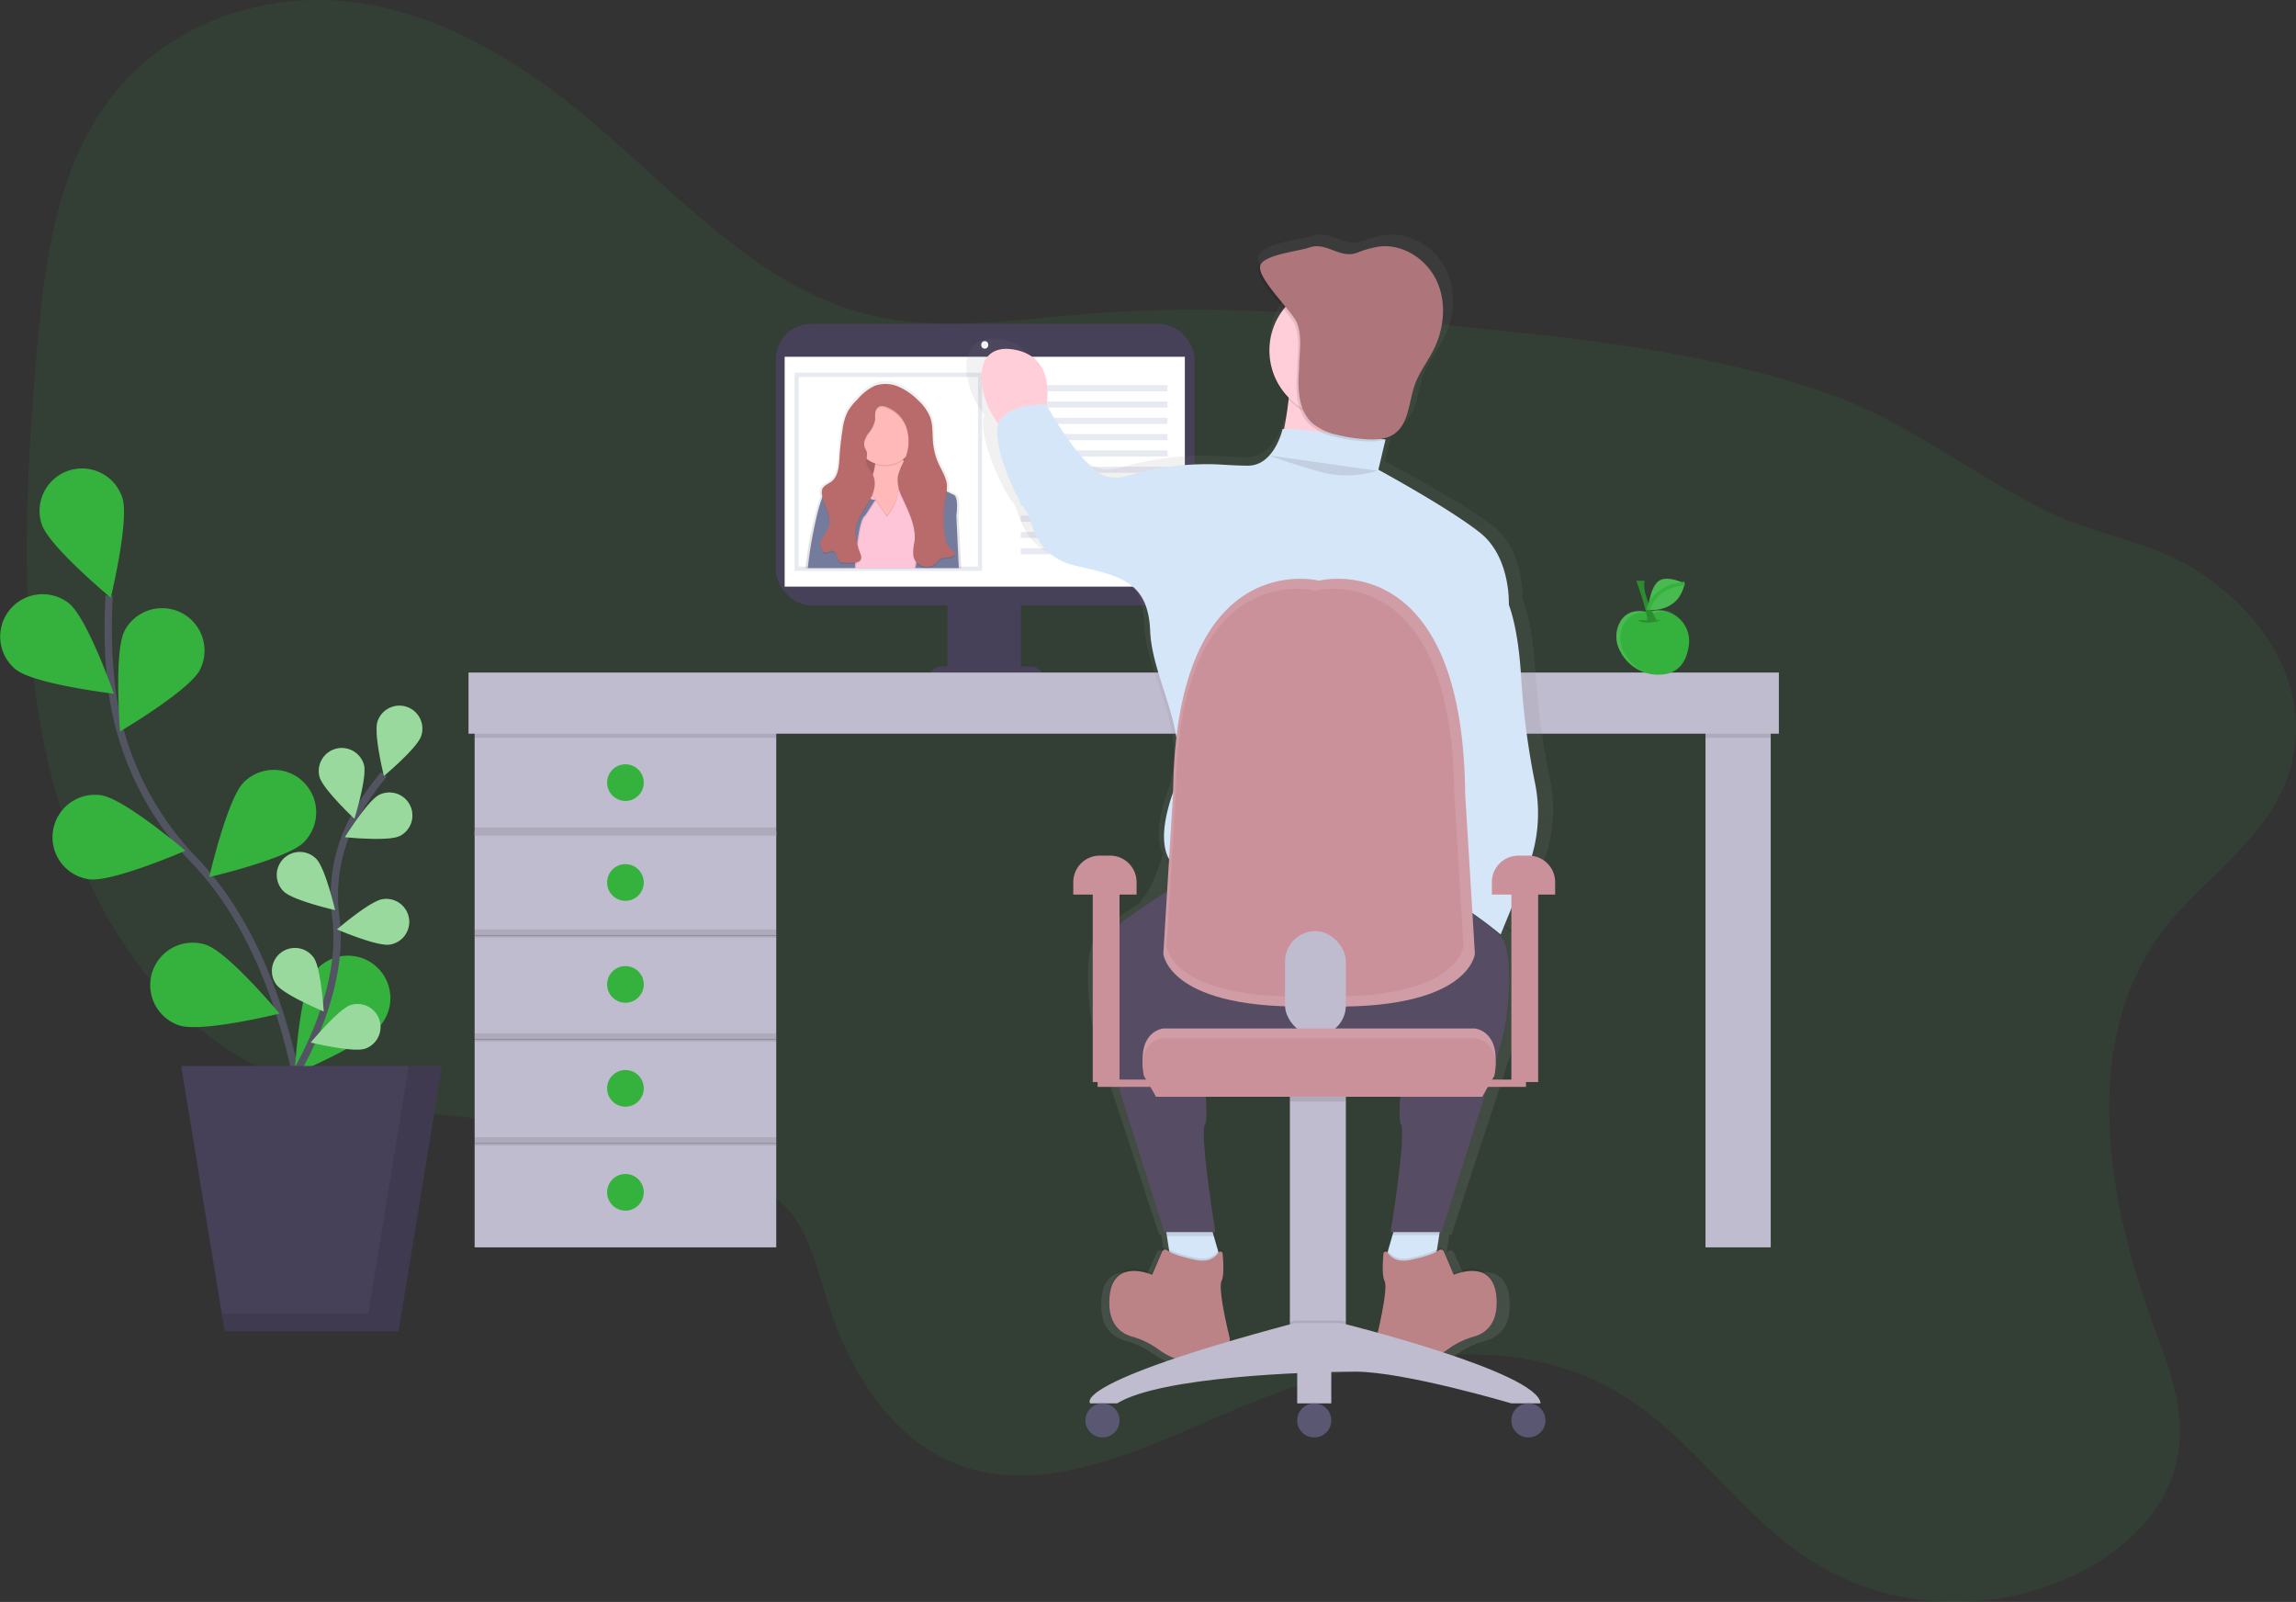 <svg xmlns="http://www.w3.org/2000/svg" xmlns:xlink="http://www.w3.org/1999/xlink" width="628.5" height="438.42" viewBox="0 0 628.5 438.42">
  <rect x="0" y="0" width="628.5" height="438.42" fill="#333333" stroke="none"/>
  <defs>
    <linearGradient id="linear-gradient" x1="0.499" y1="1" x2="0.499" y2="-0.001" gradientUnits="objectBoundingBox">
      <stop offset="0" stop-color="gray" stop-opacity="0.251"/>
      <stop offset="0.54" stop-color="gray" stop-opacity="0.122"/>
      <stop offset="1" stop-color="gray" stop-opacity="0.102"/>
    </linearGradient>
    <linearGradient id="linear-gradient-2" x1="0.5" y1="1" x2="0.5" y2="0" xlink:href="#linear-gradient"/>
  </defs>
  <g id="get-started" transform="translate(0.066 0.009)">
    <path id="Path_267" data-name="Path 267" d="M633.781,312.666c-21.84,29.967-14.632,72.743-2.008,106.821,4.228,11.408,9.031,23.474,6.839,35.886-2.678,15.173-15.263,26.542-28.344,32.734-23.848,11.285-52.019,9.483-73.351-4.736C518.509,471.1,505.55,450.7,486.784,439.018,455.378,419.465,414.6,428.2,379.65,443.129c-24.729,10.56-51.818,24.16-75.917,14.409-16.958-6.861-28.377-24.327-34.385-43-2.9-9.015-4.931-18.8-10.711-25.856-3.436-4.195-7.977-7.118-12.646-9.561-42.614-22.314-97.427-8.368-138.741-33.264C79.358,329.045,62,296.416,54.785,262.115s-5.428-70.511-2.555-106.1c2.042-25.293,5.272-52.32,20.478-72.2,16.083-21.02,43.038-29.376,67.142-26.079s45.71,16.7,64.62,32.656c23.636,19.943,45.4,44.973,74.812,52.538,20.032,5.154,41.314,1.506,62.138-.106,34.809-2.689,69.5.407,103.971,3.9,33,3.347,66.233,7.085,97.489,18.057,22.118,7.765,39.651,22.442,60.476,32.472,13.572,6.538,28.506,8.055,41.28,16.5,15.765,10.4,30.012,28.835,25.387,50.953C665.656,285.734,645.373,296.762,633.781,312.666Z" transform="translate(-42.475 -57.05)" fill="#35b23d" opacity="0.1"/>
    <rect id="Rectangle_62" data-name="Rectangle 62" width="114.614" height="77.005" rx="9.61" transform="translate(212.314 88.643)" fill="#474059"/>
    <rect id="Rectangle_63" data-name="Rectangle 63" width="109.549" height="62.908" transform="translate(214.724 97.635)" fill="#fff"/>
    <ellipse id="Ellipse_54" data-name="Ellipse 54" cx="0.965" cy="1.043" rx="0.965" ry="1.043" transform="translate(268.533 93.34)" fill="#fff"/>
    <rect id="Rectangle_64" data-name="Rectangle 64" width="20.082" height="21.198" transform="translate(259.278 162.858)" fill="#474059"/>
    <path id="Path_268" data-name="Path 268" d="M459.187,326.95h24.545a3.347,3.347,0,0,1,3.347,3.347H455.84a3.347,3.347,0,0,1,3.347-3.347Z" transform="translate(-201.582 -144.567)" fill="#474059"/>
    <rect id="Rectangle_65" data-name="Rectangle 65" width="82.561" height="28.45" transform="translate(129.859 200.234)" fill="#c0bccf"/>
    <rect id="Rectangle_66" data-name="Rectangle 66" width="17.851" height="155.08" transform="translate(466.796 186.288)" fill="#c0bccf"/>
    <rect id="Rectangle_67" data-name="Rectangle 67" width="82.561" height="1.674" transform="translate(129.859 200.234)" opacity="0.1"/>
    <rect id="Rectangle_68" data-name="Rectangle 68" width="17.851" height="15.62" transform="translate(466.796 186.288)" opacity="0.1"/>
    <rect id="Rectangle_69" data-name="Rectangle 69" width="82.561" height="28.45" transform="translate(129.859 227.568)" fill="#c0bccf"/>
    <circle id="Ellipse_55" data-name="Ellipse 55" cx="5.021" cy="5.021" r="5.021" transform="translate(166.119 236.493)" fill="#35b23d"/>
    <circle id="Ellipse_56" data-name="Ellipse 56" cx="5.021" cy="5.021" r="5.021" transform="translate(166.119 209.159)" fill="#35b23d"/>
    <rect id="Rectangle_70" data-name="Rectangle 70" width="82.561" height="28.45" transform="translate(129.859 256.018)" fill="#c0bccf"/>
    <circle id="Ellipse_57" data-name="Ellipse 57" cx="5.021" cy="5.021" r="5.021" transform="translate(166.119 264.386)" fill="#35b23d"/>
    <rect id="Rectangle_71" data-name="Rectangle 71" width="82.561" height="28.45" transform="translate(129.859 284.468)" fill="#c0bccf"/>
    <circle id="Ellipse_58" data-name="Ellipse 58" cx="5.021" cy="5.021" r="5.021" transform="translate(166.119 292.836)" fill="#35b23d"/>
    <rect id="Rectangle_72" data-name="Rectangle 72" width="82.561" height="28.45" transform="translate(129.859 312.918)" fill="#c0bccf"/>
    <circle id="Ellipse_59" data-name="Ellipse 59" cx="5.021" cy="5.021" r="5.021" transform="translate(166.119 321.285)" fill="#35b23d"/>
    <rect id="Rectangle_73" data-name="Rectangle 73" width="82.561" height="2.231" transform="translate(129.859 254.344)" opacity="0.1"/>
    <rect id="Rectangle_74" data-name="Rectangle 74" width="82.561" height="2.231" transform="translate(129.859 226.452)" opacity="0.1"/>
    <rect id="Rectangle_75" data-name="Rectangle 75" width="82.561" height="2.231" transform="translate(129.859 282.794)" opacity="0.1"/>
    <rect id="Rectangle_76" data-name="Rectangle 76" width="82.561" height="2.231" transform="translate(129.859 311.244)" opacity="0.1"/>
    <path id="Path_269" data-name="Path 269" d="M144.7,507.137s-1.841-54.535-31.345-85.35a82.664,82.664,0,0,1-22.671-47.127,139.049,139.049,0,0,1-.692-25.421" transform="translate(-60.154 -186.248)" fill="none" stroke="#535461" stroke-miterlimit="10" stroke-width="2"/>
    <path id="Path_270" data-name="Path 270" d="M56.619,302.147c2.019,6.092,18.9,20.082,18.9,20.082s5.171-21.315,3.152-27.4a11.616,11.616,0,0,0-22.052,7.313Z" transform="translate(-45.263 -158.669)" fill="#35b23d"/>
    <path id="Path_271" data-name="Path 271" d="M41,369.163c5.021,4.016,26.776,6.594,26.776,6.594s-7.252-20.7-12.273-24.712a11.617,11.617,0,0,0-14.537,18.124Z" transform="translate(-36.68 -185.916)" fill="#35b23d"/>
    <path id="Path_272" data-name="Path 272" d="M72.308,470.083c6.348.937,26.447-7.81,26.447-7.81S82.048,448.043,75.7,447.1a11.616,11.616,0,0,0-3.4,22.983Z" transform="translate(-48.076 -229.461)" fill="#35b23d"/>
    <path id="Path_273" data-name="Path 273" d="M118.336,542.181c6.1,2,27.39-3.247,27.39-3.247s-14.063-16.83-20.16-18.827a11.617,11.617,0,0,0-7.252,22.074Z" transform="translate(-69.269 -261.54)" fill="#35b23d"/>
    <path id="Path_274" data-name="Path 274" d="M116.978,372.263c-2.962,5.69-21.851,16.836-21.851,16.836s-1.718-21.862,1.244-27.557a11.615,11.615,0,0,1,20.607,10.722Z" transform="translate(-62.333 -188.921)" fill="#35b23d"/>
    <path id="Path_275" data-name="Path 275" d="M165.184,454.572c-4.53,4.546-25.884,9.522-25.884,9.522s4.9-21.377,9.428-25.923a11.615,11.615,0,0,1,16.456,16.4Z" transform="translate(-82.083 -224.059)" fill="#35b23d"/>
    <path id="Path_276" data-name="Path 276" d="M205.054,544.515c-3.693,5.244-23.9,13.762-23.9,13.762s1.216-21.9,4.915-27.145a11.614,11.614,0,1,1,18.967,13.388Z" transform="translate(-100.588 -264.359)" fill="#35b23d"/>
    <path id="Path_277" data-name="Path 277" d="M176.67,523.371s16.735-24.344,13.8-47.249a44.761,44.761,0,0,1,5.288-27.814A75.308,75.308,0,0,1,203.631,437" transform="translate(-98.607 -225.052)" fill="none" stroke="#535461" stroke-miterlimit="10" stroke-width="2"/>
    <path id="Path_278" data-name="Path 278" d="M221.647,407.707c-1.077,3.3,1.768,14.827,1.768,14.827s9.11-7.62,10.186-10.917a6.288,6.288,0,1,0-11.955-3.9Z" transform="translate(-118.386 -210.184)" fill="#35b23d"/>
    <path id="Path_279" data-name="Path 279" d="M193.243,431.858c.887,3.347,9.545,11.486,9.545,11.486s3.5-11.346,2.616-14.7a6.29,6.29,0,0,0-12.161,3.219Z" transform="translate(-105.841 -219.285)" fill="#35b23d"/>
    <path id="Path_280" data-name="Path 280" d="M174.4,485.875c2.46,2.449,14.035,5.1,14.035,5.1s-2.7-11.564-5.166-14.013a6.292,6.292,0,1,0-8.87,8.925Z" transform="translate(-96.781 -241.912)" fill="#35b23d"/>
    <path id="Path_281" data-name="Path 281" d="M171.268,532.128c2.014,2.828,12.975,7.4,12.975,7.4s-.708-11.854-2.722-14.682a6.289,6.289,0,1,0-10.253,7.285Z" transform="translate(-95.704 -262.721)" fill="#35b23d"/>
    <path id="Path_282" data-name="Path 282" d="M220.808,457.771c-3.118,1.529-14.928.3-14.928.3s6.281-10.075,9.405-11.581a6.288,6.288,0,0,1,5.528,11.3Z" transform="translate(-111.522 -228.965)" fill="#35b23d"/>
    <path id="Path_283" data-name="Path 283" d="M216.314,510.555C212.878,511.073,202,506.4,202,506.4s9.009-7.732,12.445-8.256a6.289,6.289,0,1,1,1.891,12.434Z" transform="translate(-109.807 -252.054)" fill="#35b23d"/>
    <path id="Path_284" data-name="Path 284" d="M203.949,561.82c-3.3,1.116-14.839-1.674-14.839-1.674S196.686,551,199.982,549.9a6.29,6.29,0,0,1,3.966,11.938Z" transform="translate(-104.107 -274.831)" fill="#35b23d"/>
    <path id="Path_285" data-name="Path 285" d="M221.647,407.707c-1.077,3.3,1.768,14.827,1.768,14.827s9.11-7.62,10.186-10.917a6.288,6.288,0,1,0-11.955-3.9Z" transform="translate(-118.386 -210.184)" fill="#fff" opacity="0.5"/>
    <path id="Path_286" data-name="Path 286" d="M193.243,431.858c.887,3.347,9.545,11.486,9.545,11.486s3.5-11.346,2.616-14.7a6.29,6.29,0,0,0-12.161,3.219Z" transform="translate(-105.841 -219.285)" fill="#fff" opacity="0.5"/>
    <path id="Path_287" data-name="Path 287" d="M174.4,485.875c2.46,2.449,14.035,5.1,14.035,5.1s-2.7-11.564-5.166-14.013a6.292,6.292,0,1,0-8.87,8.925Z" transform="translate(-96.781 -241.912)" fill="#fff" opacity="0.5"/>
    <path id="Path_288" data-name="Path 288" d="M171.268,532.128c2.014,2.828,12.975,7.4,12.975,7.4s-.708-11.854-2.722-14.682a6.289,6.289,0,1,0-10.253,7.285Z" transform="translate(-95.704 -262.721)" fill="#fff" opacity="0.5"/>
    <path id="Path_289" data-name="Path 289" d="M220.808,457.771c-3.118,1.529-14.928.3-14.928.3s6.281-10.075,9.405-11.581a6.288,6.288,0,0,1,5.528,11.3Z" transform="translate(-111.522 -228.965)" fill="#fff" opacity="0.5"/>
    <path id="Path_290" data-name="Path 290" d="M216.314,510.555C212.878,511.073,202,506.4,202,506.4s9.009-7.732,12.445-8.256a6.289,6.289,0,1,1,1.891,12.434Z" transform="translate(-109.807 -252.054)" fill="#fff" opacity="0.5"/>
    <path id="Path_291" data-name="Path 291" d="M203.949,561.82c-3.3,1.116-14.839-1.674-14.839-1.674S196.686,551,199.982,549.9a6.29,6.29,0,0,1,3.966,11.938Z" transform="translate(-104.107 -274.831)" fill="#fff" opacity="0.5"/>
    <path id="Path_292" data-name="Path 292" d="M148.339,595.572h-47.6L88.84,522.98h71.4Z" transform="translate(-39.31 -231.243)" fill="#474059"/>
    <path id="Path_293" data-name="Path 293" d="M159.941,522.98l-11.118,67.834H108.77l.781,4.758h47.6l11.9-72.592Z" transform="translate(-48.123 -231.243)" opacity="0.1"/>
    <rect id="Rectangle_77" data-name="Rectangle 77" width="358.693" height="16.735" transform="translate(128.185 184.056)" fill="#c0bccf"/>
    <rect id="Rectangle_78" data-name="Rectangle 78" width="51.322" height="54.239" transform="translate(217.44 101.986)" fill="#e8eaf1"/>
    <rect id="Rectangle_79" data-name="Rectangle 79" width="49.09" height="51.879" transform="translate(218.556 103.169)" fill="#fff"/>
    <path id="Path_294" data-name="Path 294" d="M473.767,280.717c.686-5.433-.686-5.774-.686-5.774L471.112,274a8.143,8.143,0,0,0,.039-.96,6.874,6.874,0,0,0,0-.8c-.2-2.142-1.467-4.011-2.371-5.963a17.891,17.891,0,0,1-1.551-5.707c-.24-2.438,0-4.97-.837-7.252a13.042,13.042,0,0,0-3.475-4.77,17.594,17.594,0,0,0-5.578-3.782,9.2,9.2,0,0,0-6.644-.19,14.521,14.521,0,0,0-4.786,3.7,16.868,16.868,0,0,0-2.706,3.291,14.877,14.877,0,0,0-1.523,4.976,82.287,82.287,0,0,0-.937,8.317c-.151,2.321-.379,4.959-2.231,6.387-.909.7-2.181,1.088-2.6,2.142a2.344,2.344,0,0,0-.134.993,3.972,3.972,0,0,0,.056.842,2.484,2.484,0,0,0,.095.485,37.961,37.961,0,0,0-1.339,4.346,114.59,114.59,0,0,0-2.75,15.279h33.091a3.9,3.9,0,0,0,.943,0h8.607Z" transform="translate(-211.432 -139.738)" fill="url(#linear-gradient)"/>
    <rect id="Rectangle_80" data-name="Rectangle 80" width="18.995" height="14.331" transform="translate(233.707 118.448)" fill="#b96b6b"/>
    <rect id="Rectangle_81" data-name="Rectangle 81" width="18.995" height="14.331" transform="translate(233.707 118.448)" opacity="0.1"/>
    <path id="Path_295" data-name="Path 295" d="M474.561,287.568l-7.33,10.331-7.693-.664s-10,.664-3.347-7c3.2-3.682,4.251-6.75,4.463-8.925a6.934,6.934,0,0,0-.474-3.721l8.334-1a6.215,6.215,0,0,0-.134,3.475C469.462,284.383,474.561,287.568,474.561,287.568Z" transform="translate(-221.19 -154.125)" fill="#ffb9b9"/>
    <path id="Path_296" data-name="Path 296" d="M473.435,280.027a8.329,8.329,0,0,1-7.721,1.233,6.934,6.934,0,0,0-.474-3.721l8.334-1A6.215,6.215,0,0,0,473.435,280.027Z" transform="translate(-226.2 -154.103)" opacity="0.1"/>
    <circle id="Ellipse_60" data-name="Ellipse 60" cx="8.334" cy="8.334" r="8.334" transform="translate(233.869 110.611)" fill="#ffb9b9"/>
    <path id="Path_297" data-name="Path 297" d="M461.242,301.711s3-3.665,3-6.666a6.739,6.739,0,0,1,4-3.347c3-1,2.667,0,2.667,0l2,8-.664,14.331.335,1.674H447.91l1.674-6.666-.34-5.651,1.333-8.663,4-2.332,3,4Z" transform="translate(-218.537 -160.609)" opacity="0.1"/>
    <path id="Path_298" data-name="Path 298" d="M461.242,302.321s3-3.665,3-6.666a6.739,6.739,0,0,1,4-3.347c3-1,2.667,0,2.667,0l2,8-.664,14.331.335,1.674H447.91l1.674-6.666-.335-5.668,1.333-8.663,4-2.332,3,4Z" transform="translate(-218.537 -160.879)" fill="#fec5d9"/>
    <path id="Path_299" data-name="Path 299" d="M450.243,292.09l-10.331,1.674s-1.674-.335-3.665,7.665a113.8,113.8,0,0,0-2.667,14.995h12.886s.775-13.332,2.789-14.331l2.789-4.312s-4.463-.351-3.8-2.683A4.723,4.723,0,0,1,450.243,292.09Z" transform="translate(-212.201 -160.979)" opacity="0.1"/>
    <path id="Path_300" data-name="Path 300" d="M449.652,292.09l-10.331,1.674s-1.674-.335-3.665,7.665A113.8,113.8,0,0,0,433,316.417h12.886s.775-13.332,2.789-14.331l2.789-4.312s-4.463-.351-3.8-2.683A4.71,4.71,0,0,1,449.652,292.09Z" transform="translate(-211.945 -160.979)" fill="#747b9c"/>
    <path id="Path_301" data-name="Path 301" d="M484.36,290.3l11,5.333s1.333.335.664,5.668l.664,14.331H484.856a42.735,42.735,0,0,0,.5-13.662A91.319,91.319,0,0,1,484.36,290.3Z" transform="translate(-234.654 -160.187)" opacity="0.1"/>
    <path id="Path_302" data-name="Path 302" d="M485,290.3l11,5.333s1.333.335.664,5.668l.664,14.331H485.474a42.736,42.736,0,0,0,.5-13.662A91.315,91.315,0,0,1,485,290.3Z" transform="translate(-234.937 -160.187)" fill="#747b9c"/>
    <path id="Path_303" data-name="Path 303" d="M454.18,255.919a8.308,8.308,0,0,1-1.841,3.581c-.77,1.121-1.439,2.5-1.01,3.793.167.5.5.948.614,1.467.2.893-.251,1.813-.173,2.722.106,1.25,1.166,2.176,1.752,3.28,1.238,2.337.29,5.233-1.049,7.509s-3.09,4.435-3.531,7.04c-.407,2.41.374,4.848,1.216,7.14a2.231,2.231,0,0,1,.19,1.434c-.257.77-1.222,1-2.036,1.054a21.47,21.47,0,0,1-2.672,0,2.232,2.232,0,0,1-.976-.206c-.614-.335-.8-1.116-1.026-1.763s-.731-1.383-1.428-1.311c-.457.05-.814.441-1.266.519a1.305,1.305,0,0,1-1.116-.457,3.115,3.115,0,0,1-.084-3.442,22.734,22.734,0,0,0,1.746-3.213c.9-2.9-1.35-5.774-1.824-8.775a2.834,2.834,0,0,1,.078-1.473c.407-1.038,1.64-1.422,2.521-2.1,1.8-1.4,2.025-3.994,2.17-6.27a81.817,81.817,0,0,1,.87-8.161,14.743,14.743,0,0,1,1.473-4.881,16.518,16.518,0,0,1,2.622-3.23,13.916,13.916,0,0,1,4.641-3.626,8.814,8.814,0,0,1,6.438.184,17.041,17.041,0,0,1,5.417,3.743,12.8,12.8,0,0,1,3.347,4.68c.82,2.259.558,4.747.809,7.14a17.735,17.735,0,0,0,1.5,5.578c.876,1.919,2.109,3.754,2.3,5.857a19.789,19.789,0,0,1-.675,4.993,32.777,32.777,0,0,0,.095,8.741,7.035,7.035,0,0,0,.435,2.058,7.358,7.358,0,0,0,1.986,2.382.853.853,0,0,1,.351.558.675.675,0,0,1-.262.491c-1.01.9-2.756.234-3.849,1.032a6.186,6.186,0,0,0-.831.881,3.749,3.749,0,0,1-6.421-1.74,12.013,12.013,0,0,1,.3-3.972c.5-4.189-1.64-8.172-3.347-12.027a10.485,10.485,0,0,1-1.238-5.707,18.017,18.017,0,0,1,1.757-4.4,12.381,12.381,0,0,0,.558-9.26,9.176,9.176,0,0,0-4.719-5.138c-.792-.357-1.919-.848-2.75-.368C453.873,253.041,454.291,254.67,454.18,255.919Z" transform="translate(-214.716 -140.611)" opacity="0.1"/>
    <path id="Path_304" data-name="Path 304" d="M454.18,255.315a8.309,8.309,0,0,1-1.841,3.581c-.77,1.121-1.439,2.5-1.01,3.793.167.5.5.948.614,1.467.2.893-.251,1.813-.173,2.722.106,1.25,1.166,2.176,1.752,3.28,1.238,2.337.29,5.233-1.049,7.509s-3.09,4.435-3.531,7.04c-.407,2.41.374,4.848,1.216,7.14a2.232,2.232,0,0,1,.19,1.434c-.257.77-1.222,1-2.036,1.054a21.47,21.47,0,0,1-2.672,0,2.232,2.232,0,0,1-.976-.206c-.614-.335-.8-1.116-1.026-1.763s-.731-1.383-1.428-1.311c-.457.05-.814.441-1.266.519a1.305,1.305,0,0,1-1.116-.457,3.115,3.115,0,0,1-.084-3.442,22.736,22.736,0,0,0,1.746-3.213c.9-2.9-1.35-5.774-1.824-8.775a2.834,2.834,0,0,1,.078-1.473c.407-1.038,1.64-1.422,2.521-2.1,1.8-1.4,2.025-3.994,2.17-6.27a81.81,81.81,0,0,1,.9-8.167,14.743,14.743,0,0,1,1.473-4.881,16.518,16.518,0,0,1,2.622-3.23,13.916,13.916,0,0,1,4.641-3.626,8.814,8.814,0,0,1,6.438.184,17.042,17.042,0,0,1,5.405,3.71,12.8,12.8,0,0,1,3.347,4.68c.82,2.259.558,4.747.809,7.14a17.735,17.735,0,0,0,1.5,5.578c.876,1.919,2.109,3.754,2.3,5.857a19.783,19.783,0,0,1-.675,4.993,32.775,32.775,0,0,0,.095,8.741,7.036,7.036,0,0,0,.424,2.07,7.358,7.358,0,0,0,1.986,2.382.854.854,0,0,1,.351.558.675.675,0,0,1-.262.491c-1.01.9-2.756.234-3.849,1.032a6.192,6.192,0,0,0-.831.881,3.749,3.749,0,0,1-6.421-1.74,12.012,12.012,0,0,1,.3-3.972c.5-4.189-1.64-8.172-3.347-12.027a10.485,10.485,0,0,1-1.238-5.707,18.014,18.014,0,0,1,1.757-4.4,12.381,12.381,0,0,0,.558-9.26A9.176,9.176,0,0,0,458,252c-.792-.357-1.919-.848-2.75-.368C453.873,252.436,454.291,254.071,454.18,255.315Z" transform="translate(-214.716 -140.342)" fill="#b96b6b"/>
    <rect id="Rectangle_82" data-name="Rectangle 82" width="40.165" height="1.674" transform="translate(279.361 105.4)" fill="#e8eaf1"/>
    <rect id="Rectangle_83" data-name="Rectangle 83" width="40.165" height="1.674" transform="translate(279.361 109.863)" fill="#e8eaf1"/>
    <rect id="Rectangle_84" data-name="Rectangle 84" width="40.165" height="1.674" transform="translate(279.361 114.326)" fill="#e8eaf1"/>
    <rect id="Rectangle_85" data-name="Rectangle 85" width="40.165" height="1.674" transform="translate(279.361 118.789)" fill="#e8eaf1"/>
    <rect id="Rectangle_86" data-name="Rectangle 86" width="40.165" height="1.674" transform="translate(279.361 123.251)" fill="#e8eaf1"/>
    <rect id="Rectangle_87" data-name="Rectangle 87" width="40.165" height="1.674" transform="translate(279.361 127.714)" fill="#e8eaf1"/>
    <rect id="Rectangle_88" data-name="Rectangle 88" width="40.165" height="1.674" transform="translate(279.361 132.177)" fill="#e8eaf1"/>
    <rect id="Rectangle_89" data-name="Rectangle 89" width="40.165" height="1.674" transform="translate(279.361 136.64)" fill="#e8eaf1"/>
    <rect id="Rectangle_90" data-name="Rectangle 90" width="40.165" height="1.674" transform="translate(279.361 141.102)" fill="#e8eaf1"/>
    <rect id="Rectangle_91" data-name="Rectangle 91" width="40.165" height="1.674" transform="translate(279.361 145.565)" fill="#e8eaf1"/>
    <rect id="Rectangle_92" data-name="Rectangle 92" width="40.165" height="1.674" transform="translate(279.361 150.028)" fill="#e8eaf1"/>
    <path id="Path_305" data-name="Path 305" d="M668.155,345.425a40.722,40.722,0,0,0,2.376-24.45,208.636,208.636,0,0,1-3.977-29.705c-.636-9.567-2.03-15.765-3.553-19.781h0s.586-13.02-8.234-19.809-29.4-17.544-29.4-17.544l2.058-8.407h-.084a8.079,8.079,0,0,0,1.768-.809,7.676,7.676,0,0,0,1.59-1.322c3.481-3.046,3.531-8.635,5.182-13.087,1.272-3.425,3.654-6.359,5.361-9.606,3.107-5.913,3.832-13.171.943-19.184s-9.734-10.337-16.568-9.561a29.771,29.771,0,0,0-6.449,1.735c-4.948,1.74-8.853-3.185-13.8-1.439-2.482.876-11.748,1.824-13.756,4.373a2.287,2.287,0,0,0-.948,1.283c-.524,2.477,4.011,7.436,7.375,11.4a18.151,18.151,0,0,0-4.139,11.525v.569a18.264,18.264,0,0,0,5.551,13.07c-.284,2.488-.708,5.288-1.316,8.156h-.407s-2.354,10.186-10,10.186c-2.042,0-4.831-.123-7.81-.3a81.658,81.658,0,0,0-26.682,3.074c-2.979.831-6.259.9-9-1.077-6.56-4.736-13.622-16.8-14.588-18.476.736-4.892.636-13.851-9.522-15.48-11.91-1.908-11.257,11.893-4.407,20.674a5.466,5.466,0,0,0-.335,1.361c-.586,7.358,6.471,20.941,8.234,22.637s1.807,12.445,14.136,15.3,21.2,3.961,21.756,18.113,12.351,28.863,6.471,45.28c-3.531,9.852-2.611,15.012-1.311,17.561-.106.335-.206.664-.318,1-1.339,4.067-3,8.15-4.842,10.6-.424.558-.837,1.16-1.233,1.785-4.786,3.1-9.785,6.571-11.715,8.686-4.117,4.53-2.354,22.637,0,30s17.053,52.069,17.053,52.069h.558l.179,1.116.591,3.7a5.507,5.507,0,0,1-.558-.346.954.954,0,0,0-1.411.379l-2.873,6.415s-11.759-5.082-12.362,6.806v1.361c-.028,6.32,3.453,8.674,6.438,9.522a24.608,24.608,0,0,1,7.665,3.559c2.828,2.031,7.135,4.106,12.033,2.979a11.9,11.9,0,0,1,3.018-.279c2.114.061,5.69-.558,5.578-5.277a9.145,9.145,0,0,0,0-1.116s-2.482-9.556-2.588-13.946a3.263,3.263,0,0,1,.234-1.305,9.331,9.331,0,0,0,.519-3.944,41.424,41.424,0,0,0-.218-4.253.658.658,0,0,0-1.2-.276l-.095.128c-.379-1.255-.82-2.722-1.233-4.106l-.34-1.116h.792s-4.714-27.786-2.951-30.018c1.155-1.478-.708-19.167-2.137-31.239,14.325.909,37.158-1.623,52.777-2.4a19.993,19.993,0,0,0,8.529-2.376c-1.411,11.447-4.033,34.324-2.717,36.014,1.763,2.265-2.94,30-2.94,30h.708l-.257.848h.089c-.435,1.467-.909,3.046-1.317,4.39l-.095-.128a.658.658,0,0,0-1.2.285,41.346,41.346,0,0,0-.218,4.245,10.11,10.11,0,0,0,.519,3.944,3.257,3.257,0,0,1,.234,1.305c-.106,4.418-2.588,13.946-2.588,13.946a9.17,9.17,0,0,0,0,1.116c-.117,4.742,3.459,5.344,5.578,5.277a11.9,11.9,0,0,1,3.018.279c4.9,1.116,9.2-.954,12.033-2.979a24.606,24.606,0,0,1,7.665-3.559c2.984-.848,6.465-3.2,6.437-9.522v-1.361c-.619-11.876-12.378-6.795-12.378-6.795l-2.89-6.437a.954.954,0,0,0-1.411-.379,5.5,5.5,0,0,1-.558.346l.775-4.836h.558s14.7-44.711,17.053-52.069,4.117-25.471,0-30c-1.947-2.142-7.04-5.668-11.876-8.8a110.272,110.272,0,0,1,11.876,8.234ZM642.762,351.1l-1.869-1.116a8.879,8.879,0,0,0-1.411-1.835,14.872,14.872,0,0,1-1.439-1.618c-1.149-3.475-5.394-17.851.268-25.265,4.111-5.4,4.424-15.832,4.1-22.715,2.789,13.673,6.694,32.913,7.073,36.862C649.947,340.343,644.893,348.1,642.762,351.1Z" transform="translate(-246.35 -107.91)" fill="url(#linear-gradient-2)"/>
    <path id="Path_306" data-name="Path 306" d="M731.62,654.714l-2.231,14.5L716,666.429s2.789-9.483,3.347-11.715.558,0,.558,0Z" transform="translate(-337.075 -320.877)" fill="#d6e6f9"/>
    <path id="Path_307" data-name="Path 307" d="M623.62,666.429l-13.388,2.789-1.545-10.041L608,654.714h11.715s0-2.231.558,0c.2.8.692,2.555,1.244,4.463C622.5,662.557,623.62,666.429,623.62,666.429Z" transform="translate(-289.322 -320.877)" fill="#d6e6f9"/>
    <path id="Path_308" data-name="Path 308" d="M621.536,659.177h-12.83l-.686-4.463h11.715s0-2.231.558,0C620.493,655.517,620.984,657.269,621.536,659.177Z" transform="translate(-289.331 -320.877)" opacity="0.1"/>
    <path id="Path_309" data-name="Path 309" d="M719.79,658.677h12.83l.686-4.463H721.581s0-2.231-.558,0C720.833,655.017,720.342,656.769,719.79,658.677Z" transform="translate(-338.751 -320.656)" opacity="0.1"/>
    <path id="Path_310" data-name="Path 310" d="M753.735,340.5s7.252.558,8.926,26.776a213.2,213.2,0,0,0,3.8,29.287,41.582,41.582,0,0,1-2.231,24.076l-7.146,17.483s-13.388-11.157-17.851-10.6c0,0,7.81-10.6,7.252-16.735S737,360.582,737,360.582Z" transform="translate(-346.361 -182.383)" fill="#d6e6f9"/>
    <path id="Path_311" data-name="Path 311" d="M598.341,489.5s-17.293,10.6-21.2,15.062-2.231,22.314,0,29.566,16.177,51.321,16.177,51.321h13.946s-4.463-27.334-2.789-29.566-3.347-41.838-3.347-41.838Z" transform="translate(-274.643 -248.265)" fill="#5f546f"/>
    <path id="Path_312" data-name="Path 312" d="M727.925,489.5s17.293,10.6,21.2,15.062,2.231,22.314,0,29.566-16.177,51.321-16.177,51.321H719s4.463-27.334,2.789-29.566,3.347-41.838,3.347-41.838Z" transform="translate(-338.402 -248.265)" fill="#5f546f"/>
    <path id="Path_313" data-name="Path 313" d="M598.341,489.5s-17.293,10.6-21.2,15.062-2.231,22.314,0,29.566,16.177,51.321,16.177,51.321h13.946s-4.463-27.334-2.789-29.566-3.347-41.838-3.347-41.838Z" transform="translate(-274.643 -248.265)" opacity="0.1"/>
    <path id="Path_314" data-name="Path 314" d="M727.925,489.5s17.293,10.6,21.2,15.062,2.231,22.314,0,29.566-16.177,51.321-16.177,51.321H719s4.463-27.334,2.789-29.566,3.347-41.838,3.347-41.838Z" transform="translate(-338.402 -248.265)" opacity="0.1"/>
    <path id="Path_315" data-name="Path 315" d="M663.066,233.356s0,21.756-7.81,32.913,35.7,1.674,35.7,1.674a11.587,11.587,0,0,1-4.184-5.857c-2.3-8.184-3.169-22.6.279-28.729C692.074,224.43,663.066,233.356,663.066,233.356Z" transform="translate(-309.802 -133.255)" fill="#ffced8"/>
    <circle id="Ellipse_61" data-name="Ellipse 61" cx="18.409" cy="18.409" r="18.409" transform="translate(347.418 78.066)" opacity="0.1"/>
    <circle id="Ellipse_62" data-name="Ellipse 62" cx="18.409" cy="18.409" r="18.409" transform="translate(347.418 77.508)" fill="#ffced8"/>
    <path id="Path_316" data-name="Path 316" d="M665.854,536.93c-19.954.881-53.146,4.6-58.177-.915-8.117-8.886-5.238-16.886-1.049-21.756a29.632,29.632,0,0,0,4.307-8.312c.4-1.082.775-2.159,1.116-3.185,1.289-3.977,5.578-6.722,10.432-6.722h40.293c4.881,0,9.177,2.789,10.443,6.767a17.9,17.9,0,0,0,2.566,5.216,12.627,12.627,0,0,0,2.058,2.231c2.031,1.724,3.347,5.439,4.2,9.528C683.845,528.44,676.213,536.472,665.854,536.93Z" transform="translate(-286.896 -251.157)" fill="#5f546f"/>
    <path id="Path_317" data-name="Path 317" d="M665.854,536.93c-19.954.881-53.146,4.6-58.177-.915-8.117-8.886-5.238-16.886-1.049-21.756a29.632,29.632,0,0,0,4.307-8.312c.4-1.082.775-2.159,1.116-3.185,1.289-3.977,5.578-6.722,10.432-6.722h40.293c4.881,0,9.177,2.789,10.443,6.767a17.9,17.9,0,0,0,2.566,5.216,12.627,12.627,0,0,0,2.058,2.231c2.031,1.724,3.347,5.439,4.2,9.528C683.845,528.44,676.213,536.472,665.854,536.93Z" transform="translate(-286.896 -251.157)" opacity="0.1"/>
    <path id="Path_318" data-name="Path 318" d="M604.842,671.986c-1.746-.351-6.3-1.356-8.072-2.7a.887.887,0,0,0-1.339.374l-2.733,6.365s-11.157-5.021-11.715,6.694c-.324,6.834,3.146,9.3,6.1,10.169a22.95,22.95,0,0,1,7.291,3.5c2.683,2,6.772,4.044,11.413,2.94a10.881,10.881,0,0,1,2.862-.279c2.081.067,5.668-.558,5.272-5.74,0,0-3.347-13.388-2.231-15.62.7-1.406.519-5.021.29-7.509a.619.619,0,0,0-1.116-.285,4.909,4.909,0,0,1-4.3,2.231A7.815,7.815,0,0,1,604.842,671.986Z" transform="translate(-277.368 -327.684)" opacity="0.1"/>
    <path id="Path_319" data-name="Path 319" d="M604.842,672.986c-1.746-.351-6.3-1.356-8.072-2.7a.887.887,0,0,0-1.339.374l-2.733,6.365s-11.157-5.021-11.715,6.694c-.324,6.833,3.146,9.3,6.1,10.169a22.948,22.948,0,0,1,7.291,3.5c2.683,2,6.772,4.044,11.413,2.94a10.879,10.879,0,0,1,2.862-.279c2.081.067,5.668-.558,5.272-5.74,0,0-3.347-13.388-2.231-15.62.7-1.406.519-5.021.29-7.509a.619.619,0,0,0-1.116-.285,4.909,4.909,0,0,1-4.3,2.231A7.808,7.808,0,0,1,604.842,672.986Z" transform="translate(-277.368 -328.126)" fill="#bc8387"/>
    <path id="Path_320" data-name="Path 320" d="M721.06,671.986c1.746-.351,6.3-1.356,8.072-2.7a.887.887,0,0,1,1.339.374l2.717,6.365S744.344,671,744.9,682.719c.324,6.834-3.146,9.3-6.1,10.169a22.95,22.95,0,0,0-7.252,3.509c-2.683,2-6.772,4.044-11.413,2.94a10.876,10.876,0,0,0-2.862-.279c-2.081.067-5.668-.558-5.272-5.74,0,0,3.347-13.388,2.231-15.62-.7-1.406-.519-5.021-.29-7.509a.619.619,0,0,1,1.116-.284,4.909,4.909,0,0,0,4.3,2.231A7.811,7.811,0,0,0,721.06,671.986Z" transform="translate(-335.296 -327.684)" opacity="0.1"/>
    <path id="Path_321" data-name="Path 321" d="M721.06,672.986c1.746-.351,6.3-1.356,8.072-2.7a.887.887,0,0,1,1.339.374l2.717,6.365S744.344,672,744.9,683.719c.324,6.833-3.146,9.3-6.1,10.169a22.95,22.95,0,0,0-7.252,3.509c-2.683,2-6.772,4.044-11.413,2.94a10.884,10.884,0,0,0-2.862-.279c-2.081.067-5.668-.558-5.272-5.74,0,0,3.347-13.388,2.231-15.62-.7-1.406-.519-5.021-.29-7.509a.619.619,0,0,1,1.116-.285,4.909,4.909,0,0,0,4.3,2.231A7.8,7.8,0,0,0,721.06,672.986Z" transform="translate(-335.296 -328.126)" fill="#bc8387"/>
    <path id="Path_322" data-name="Path 322" d="M535.368,246.769s5.021-16.177-8.368-18.409-10.041,17.293,0,24.545S535.368,246.769,535.368,246.769Z" transform="translate(-249.604 -132.722)" fill="#ffced8"/>
    <path id="Path_323" data-name="Path 323" d="M679.39,475.688c-15.62,25.661-68.057-3.347-68.057-3.347a5.588,5.588,0,0,1-2.1-2.9c.43-1.356.826-2.711,1.183-4A11.514,11.514,0,0,1,621.536,457H664.49a11.5,11.5,0,0,1,11.123,8.5,24.322,24.322,0,0,0,2.733,6.549C678.9,474.293,679.39,475.688,679.39,475.688Z" transform="translate(-289.866 -233.895)" opacity="0.1"/>
    <path id="Path_324" data-name="Path 324" d="M607.419,262.186h-3.347s-2.231,10.041-9.483,10.041c-1.936,0-4.58-.117-7.425-.3a74.7,74.7,0,0,0-25.315,3.029c-2.828.82-5.935.893-8.541-1.06-6.694-5.021-13.946-18.409-13.946-18.409s-12.83-.558-13.388,6.694,6.136,20.64,7.81,22.314,1.674,12.273,13.388,15.062,20.082,3.9,20.64,17.851,11.715,28.45,6.136,44.627.558,19.525.558,19.525,52.437,29.008,68.057,3.347c0,0-6.136-17.293,0-25.661s3.347-29.008,3.347-29.008l20.082-20.082s.558-12.83-7.81-19.524-27.892-17.293-27.892-17.293l1.953-8.29Z" transform="translate(-253.039 -144.792)" fill="#d6e6f9"/>
    <path id="Path_325" data-name="Path 325" d="M664.6,212.454c-.424,5.249-.257,11.241,3.626,14.805a15.507,15.507,0,0,0,6.967,3.235,44.512,44.512,0,0,0,8.039,1.188c2.477.134,5.115,0,7.2-1.322,4.262-2.75,4.161-8.864,5.869-13.645,1.2-3.381,3.47-6.265,5.088-9.483,2.945-5.824,3.637-12.981.893-18.905s-9.232-10.175-15.714-9.4a27.407,27.407,0,0,0-6.136,1.713c-4.7,1.718-8.4-3.141-13.093-1.423-2.566.937-12.763,1.969-13.388,5.021-.742,3.626,9.126,12.669,10.192,15.843C665.54,204.17,664.6,208.27,664.6,212.454Z" transform="translate(-309.621 -110.903)" opacity="0.1"/>
    <path id="Path_326" data-name="Path 326" d="M665.6,211.454c-.424,5.249-.257,11.241,3.626,14.805a15.507,15.507,0,0,0,6.967,3.236,44.512,44.512,0,0,0,8.039,1.188c2.477.134,5.115,0,7.2-1.322,4.262-2.75,4.161-8.864,5.869-13.645,1.2-3.381,3.47-6.265,5.088-9.483,2.945-5.824,3.637-12.981.893-18.905s-9.232-10.175-15.714-9.4a27.408,27.408,0,0,0-6.136,1.713c-4.7,1.718-8.4-3.141-13.093-1.423-2.566.937-12.763,1.969-13.388,5.021-.742,3.626,9.126,12.669,10.192,15.843C666.54,203.17,665.6,207.27,665.6,211.454Z" transform="translate(-310.063 -110.46)" fill="#ae767a"/>
    <path id="Path_327" data-name="Path 327" d="M659.52,280.49s3.347,1.4,12.83,4.189a28.173,28.173,0,0,0,16.735,0" transform="translate(-312.102 -155.85)" opacity="0.1"/>
    <path id="Path_328" data-name="Path 328" d="M614.5,423.4s15.62.893,20.64,7.587,6.694,8.926,12.83,8.926,25.661,1.116,28.45,2.231" transform="translate(-292.196 -219.038)" opacity="0.1"/>
    <rect id="Rectangle_93" data-name="Rectangle 93" width="9.327" height="10.66" transform="translate(355.027 373.41)" fill="#c0bccf"/>
    <rect id="Rectangle_94" data-name="Rectangle 94" width="7.33" height="53.966" transform="translate(413.656 242.161)" fill="#cb919b"/>
    <rect id="Rectangle_95" data-name="Rectangle 95" width="15.988" height="1.997" transform="translate(401.662 295.457)" fill="#cb919b"/>
    <rect id="Rectangle_96" data-name="Rectangle 96" width="7.33" height="53.966" transform="translate(299.058 242.161)" fill="#cb919b"/>
    <rect id="Rectangle_97" data-name="Rectangle 97" width="15.988" height="1.997" transform="translate(300.391 295.457)" fill="#cb919b"/>
    <rect id="Rectangle_98" data-name="Rectangle 98" width="15.324" height="65.295" transform="translate(353.024 298.793)" fill="#c0bccf"/>
    <path id="Path_329" data-name="Path 329" d="M650.111,457.988c41.28,1.439,42.641-14.376,42.641-14.376l-2.667-43.852c-.664-68.3-39.975-58.233-39.975-58.233S610.8,331.486,610.136,399.76l-2.667,43.852S608.8,459.427,650.111,457.988Z" transform="translate(-289.088 -182.607)" fill="#cb919b"/>
    <path id="Path_330" data-name="Path 330" d="M650.111,457.988c41.28,1.439,42.641-14.376,42.641-14.376l-2.667-43.852c-.664-68.3-39.975-58.233-39.975-58.233S610.8,331.486,610.136,399.76l-2.667,43.852S608.8,459.427,650.111,457.988Z" transform="translate(-289.088 -182.607)" fill="#fff" opacity="0.1"/>
    <path id="Path_331" data-name="Path 331" d="M649.7,457.421c39.372,1.372,40.639-13.706,40.639-13.706l-2.538-41.8c-.636-65.095-38.1-55.5-38.1-55.5s-37.465-9.595-38.1,55.5l-2.538,41.8S610.326,458.793,649.7,457.421Z" transform="translate(-289.791 -184.779)" fill="#cb919b"/>
    <rect id="Rectangle_99" data-name="Rectangle 99" width="16.657" height="28.651" rx="8.329" transform="translate(351.696 254.819)" fill="#c0bccf"/>
    <path id="Path_332" data-name="Path 332" d="M684.872,705.295v2.326h-15.3v-2.309l1.333-.351h12.657Z" transform="translate(-316.546 -343.532)" opacity="0.1"/>
    <path id="Path_333" data-name="Path 333" d="M571.477,728.125s-6.666-5.327,55.985-21.985H640.12s53.949,13.31,54.613,21.985h-7.994s-29.315-8.674-42.641-8.674-53.3,1.333-65.268,8.663Z" transform="translate(-273.083 -344.054)" fill="#c0bccf"/>
    <path id="Path_334" data-name="Path 334" d="M533.852,419.77h2.817a7.252,7.252,0,0,1,7.252,7.252v3.408H526.6v-3.408a7.252,7.252,0,0,1,7.252-7.252Z" transform="translate(-232.869 -185.608)" fill="#cb919b"/>
    <path id="Path_335" data-name="Path 335" d="M739.252,419.77h2.817a7.252,7.252,0,0,1,7.252,7.252v3.408H732v-3.408a7.252,7.252,0,0,1,7.252-7.252Z" transform="translate(-323.688 -185.608)" fill="#cb919b"/>
    <circle id="Ellipse_63" data-name="Ellipse 63" cx="4.664" cy="4.664" r="4.664" transform="translate(297.061 384.071)" fill="#5a5773"/>
    <circle id="Ellipse_64" data-name="Ellipse 64" cx="4.664" cy="4.664" r="4.664" transform="translate(355.027 384.071)" fill="#5a5773"/>
    <circle id="Ellipse_65" data-name="Ellipse 65" cx="4.664" cy="4.664" r="4.664" transform="translate(413.656 384.071)" fill="#5a5773"/>
    <rect id="Rectangle_100" data-name="Rectangle 100" width="15.324" height="2.666" transform="translate(353.024 298.793)" opacity="0.1"/>
    <path id="Path_336" data-name="Path 336" d="M645.614,580.284h44.627l3.347-6.661c2-11.324-5.327-11.994-5.327-11.994H602.973s-7.33.664-5.327,11.994l3.347,6.661Z" transform="translate(-284.591 -280.158)" fill="#cb919b"/>
    <path id="Path_337" data-name="Path 337" d="M645.614,580.284h44.627l3.347-6.661c2-11.324-5.327-11.994-5.327-11.994H602.973s-7.33.664-5.327,11.994l3.347,6.661Z" transform="translate(-284.591 -280.158)" fill="#fff" opacity="0.1"/>
    <path id="Path_338" data-name="Path 338" d="M645.614,582.393h44.627l3.347-5.712c2-9.706-5.327-10.281-5.327-10.281H602.973s-7.33.558-5.327,10.281l3.347,5.712Z" transform="translate(-284.591 -282.267)" fill="#cb919b"/>
    <path id="Path_339" data-name="Path 339" d="M838.262,357.057s-5.093-1.724-7.542,2.789a8.189,8.189,0,0,0,.106,7.882,11.562,11.562,0,0,0,11.213,6.354c5.333-.285,7.1-4.351,7.587-8.139a8.368,8.368,0,0,0-11.1-8.925Z" transform="translate(-387.376 -189.474)" fill="#35b23d"/>
    <path id="Path_340" data-name="Path 340" d="M831.923,367.926a8.189,8.189,0,0,1-.106-7.882c2.449-4.463,7.542-2.789,7.542-2.789l.262-.095a8.284,8.284,0,0,1,5.986.134,8.29,8.29,0,0,0-7.062-.675l-.262.095s-5.093-1.724-7.542,2.789a8.189,8.189,0,0,0,.106,7.882,12.239,12.239,0,0,0,5.751,5.45A12.624,12.624,0,0,1,831.923,367.926Z" transform="translate(-387.385 -189.292)" fill="#fff" opacity="0.1"/>
    <path id="Path_341" data-name="Path 341" d="M840.3,361.34s1.885,1.484,6.477,0" transform="translate(-392.036 -191.598)" opacity="0.2"/>
    <path id="Path_342" data-name="Path 342" d="M839.58,342s3.235,8.769,2.968,11.062l2.561-.268s-4.318-7.687-3.236-10.789Z" transform="translate(-391.717 -183.047)" fill="#35b23d"/>
    <path id="Path_343" data-name="Path 343" d="M839.58,342s3.235,8.769,2.968,11.062l2.561-.268s-4.318-7.687-3.236-10.789Z" transform="translate(-391.717 -183.047)" opacity="0.2"/>
    <path id="Path_344" data-name="Path 344" d="M855.332,342.276s-5.093-2.605-7.375-.452-2.627,7.654-2.627,7.654S853.636,350.622,855.332,342.276Z" transform="translate(-394.26 -182.592)" fill="#35b23d"/>
    <path id="Path_345" data-name="Path 345" d="M855.332,342.276s-5.093-2.605-7.375-.452-2.627,7.654-2.627,7.654S853.636,350.622,855.332,342.276Z" transform="translate(-394.26 -182.592)" fill="#fff" opacity="0.1"/>
    <path id="Path_346" data-name="Path 346" d="M845.33,350.512s1.339-6.387,10-7.2" transform="translate(-394.26 -183.626)" fill="none" stroke="#35b23d" stroke-miterlimit="10" stroke-width="1"/>
  </g>
</svg>
